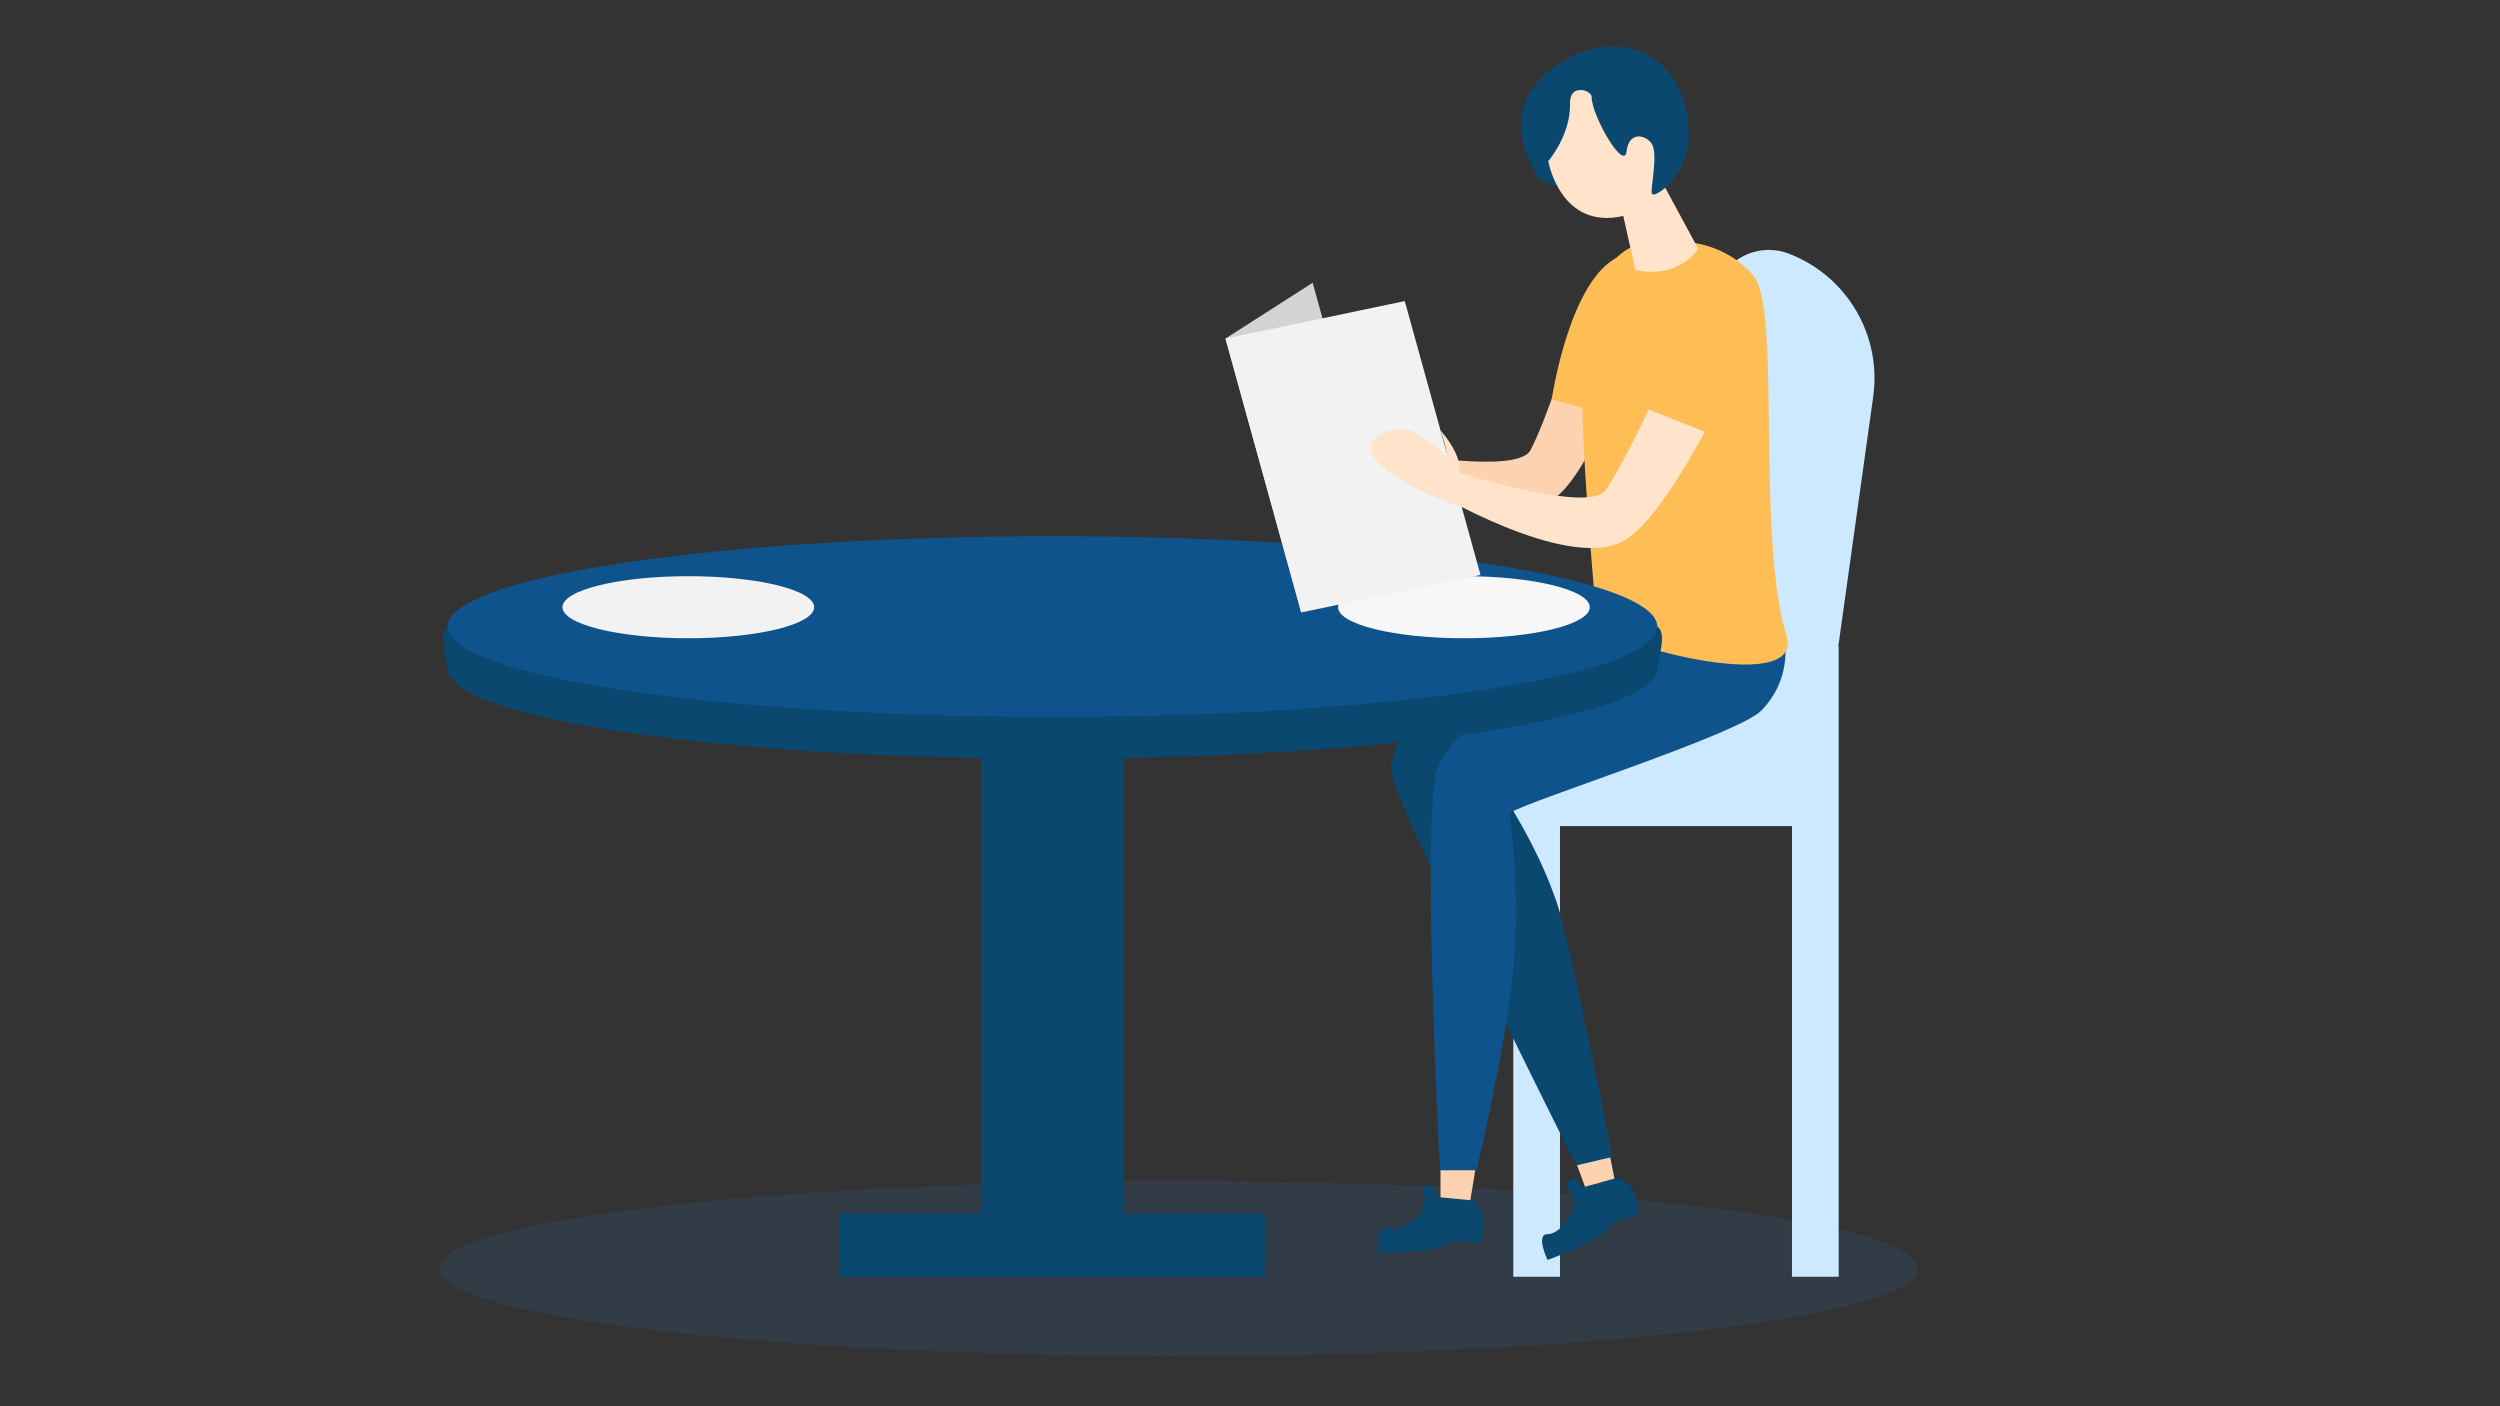 <svg xmlns="http://www.w3.org/2000/svg" xmlns:xlink="http://www.w3.org/1999/xlink" version="1.1" id="Selecting_food_to_eat" x="0px" y="0px" viewBox="0 0 1920 1080" style="enable-background:new 0 0 1920 1080;" xml:space="preserve">
<rect x="0" y="0" width="1920" height="1080" fill="#333333" stroke="none"/>
<style type="text/css">
	.st0{opacity:0.1;fill:#2A94F4;}
	.st1{fill:#FCD2B1;}
	.st2{fill:#0B4870;}
	.st3{fill:#CCE9FF;}
	.st4{fill:#0E538C;}
	.st5{fill:#FFBE55;}
	.st6{fill:#FFE3CA;}
	.st7{fill:#FFFFFF;}
	.st8{fill:#F7F7F7;}
	.st9{fill:#D3D3D3;}
	.st10{fill:#F2F2F2;}
</style>
<ellipse class="st0" cx="905.01" cy="974.29" rx="567.8" ry="67.16"/>
<path class="st1" d="M1106.31,899.73v29.74c0,0,19.23,3.31,21.06,0c1.84-3.31,7.74-45.52,7.74-45.52S1106.31,878.43,1106.31,899.73z  "/>
<path class="st2" d="M1131.43,921.96l-27.85-2.65l-2.8-9.02l-8.82,0.62c0,0,3.76,14.69,0.2,19.96  c-3.57,5.27-17.71,15.79-26.57,12.42c-8.85-3.37-7.06,18.53-7.06,18.53s41.51,0.56,52.36-5.91c10.85-6.48,16.1-1.83,16.1-1.83  l9.28,0.22C1136.27,954.3,1145.57,933.98,1131.43,921.96z"/>
<path class="st2" d="M1278.89,144.17c0,0,17.41-13.76,17.97-39.03c1.36-61.33-52.57-88.1-100.9-55.27s-20.01,75.26-15.67,85.18  s85.86,23.99,85.86,23.99L1278.89,144.17z"/>
<path class="st1" d="M1211.21,894.94l10.26,27.91c0,0,19.19-3.53,19.77-7.27c0.58-3.74-8.44-45.4-8.44-45.4  S1203.86,874.94,1211.21,894.94z"/>
<path class="st3" d="M1393.73,625.79l-122.05-17.06l44.1-378.75c3.24-27.85,31.86-45.19,58.05-35.17l0,0  c44.53,17.04,71.41,62.56,64.8,109.78L1393.73,625.79z"/>
<polygon class="st3" points="1162.22,496.75 1162.22,980.55 1198.07,980.55 1198.07,634.44 1376.24,634.44 1376.24,980.55   1412.1,980.55 1412.1,496.75 "/>
<path class="st2" d="M1295.66,466.34c0,0,18.44,49.56-19.88,89.07c-17.79,18.34-112.61,33.98-128.71,43.89  c0,0,39.83,55.72,53.15,109.9c14.84,60.41,38.02,179.32,38.02,179.32l-27.73,6.54c0,0-137.93-275.2-141.64-299.99  c-2.91-19.42,12.9-60.61,118.63-105.08C1216.68,477.72,1248.24,478.67,1295.66,466.34z"/>
<path class="st4" d="M1358.04,452.24c0,0,33.07,53.89-5.25,93.4c-17.79,18.34-177.29,68.76-193.4,78.67c0,0,7.04,48.02,3.96,106.26  s-29.43,168.21-29.43,168.21h-27.93c0,0-12.98-236.05-3.99-301.1c2.69-19.45,27.33-56.46,133.07-100.93  c10.79-4.54,35.6-33.23,46.93-39.08C1301.32,447.68,1328.14,460.02,1358.04,452.24z"/>
<path class="st2" d="M1242.46,904.46l-26.97,7.43l-5.83-7.43l-8.02,3.72c0,0,8.75,12.39,7.29,18.59  c-1.46,6.2-10.93,21.06-20.41,21.06s0,19.83,0,19.83s39-14.25,46.83-24.16s14.39-7.43,14.39-7.43l8.75-3.1  C1258.5,932.96,1259.96,910.66,1242.46,904.46z"/>
<rect x="753.33" y="466.34" class="st2" width="109.85" height="465.89"/>
<path class="st1" d="M1207.33,260.64c0,0-20.43,64.13-32.05,85.24c-9.88,17.95-95.77,3.38-121.28-1.39  c-4.5-0.84-7.12-1.38-7.12-1.38l-4.82,18.78c0,0,109.34,48.99,150.39,21.89c29.98-19.8,63.04-117.8,63.04-117.8L1207.33,260.64z"/>
<path class="st5" d="M1243.67,196.93c0,0,36.76,2.32,32.36,39.42c-4.4,37.09-36.02,83.47-36.02,83.47l-48.32-13.01  C1191.69,306.8,1205.36,213.7,1243.67,196.93z"/>
<path class="st5" d="M1254.11,189.4c0,0-27.88,8.67-36.55,61.33s7.9,209.51,8.52,226.13s160.35,59.22,146.01,11.8  c-23.89-78.99-3.59-251.51-25.66-277.11C1311.31,170.81,1254.11,189.4,1254.11,189.4z"/>
<path class="st6" d="M1189.06,123.73c0,0,9.29,53.28,57.62,42.13l9.29,41.51c0,0,30.32,8.52,48.29-16.26l-25.36-46.93  c0,0-10.53,9.29-10.53,3.1c0-6.2,4.96-30.36,0-37.17c-4.96-6.81-17.35-9.29-19.21,6.2c-1.86,15.49-26.77-27.44-26.77-41.74  c0-5.58-16.98-10.5-16.6,4.57C1206.41,103.9,1189.06,123.73,1189.06,123.73z"/>
<path class="st7" d="M1249.16,189.4"/>
<path class="st6" d="M1274.99,295.65c0,0-27.94,61.23-41.99,80.81c-11.95,16.64-95.49-8.07-120.25-15.85  c-4.36-1.37-6.9-2.22-6.9-2.22l-7.03,18.07c0,0,102.72,61.69,146.7,39.67c32.13-16.08,76.64-109.44,76.64-109.44L1274.99,295.65z"/>
<path class="st5" d="M1312.5,211.55c13.18-11.03,24.66-7.67,35.57,5.61c5.14,6.27,5.49,10.97,3.91,24.24  c-4.72,39.8-42.63,90.27-42.63,90.27l-43.2-17.14C1266.15,314.52,1282.52,236.64,1312.5,211.55z"/>
<path class="st2" d="M1272.79,513.2c0,38.32-207.98,69.39-464.53,69.39s-464.53-31.07-464.53-69.39c0-5.51-8.12-26.85,0-31.99  c48.38-30.61,244.86-37.4,464.53-37.4s416.16,6.79,464.53,37.4C1280.91,486.34,1272.79,507.69,1272.79,513.2z"/>
<ellipse class="st4" cx="808.26" cy="481.2" rx="464.53" ry="69.39"/>
<ellipse class="st8" cx="1124.3" cy="466.34" rx="96.65" ry="23.84"/>
<g>
	<polygon class="st9" points="1066.3,427.49 999.33,470.35 941.16,260.02 1008.13,217.15  "/>
	<polygon class="st10" points="1137.03,441.56 999.33,470.35 941.16,260.02 1078.86,231.23  "/>
	<path class="st6" d="M1083.43,330.5c0,0,16.67,6.82,31.47,24.95c14.8,18.12,7.7,33.93,7.7,33.93s-40.7-12.56-61.24-31.12   S1063.31,326,1083.43,330.5z"/>
	<path class="st6" d="M1106.31,330.5c0,0,10.03,27.95,2.71,28.92c-7.32,0.97,10.11,17.45,10.11,17.45s3.8-15.85,0-26.08   S1106.31,330.5,1106.31,330.5z"/>
</g>
<rect x="644.29" y="932.23" class="st2" width="327.93" height="48.32"/>
<ellipse class="st10" cx="528.63" cy="466.34" rx="96.65" ry="23.84"/>
</svg>